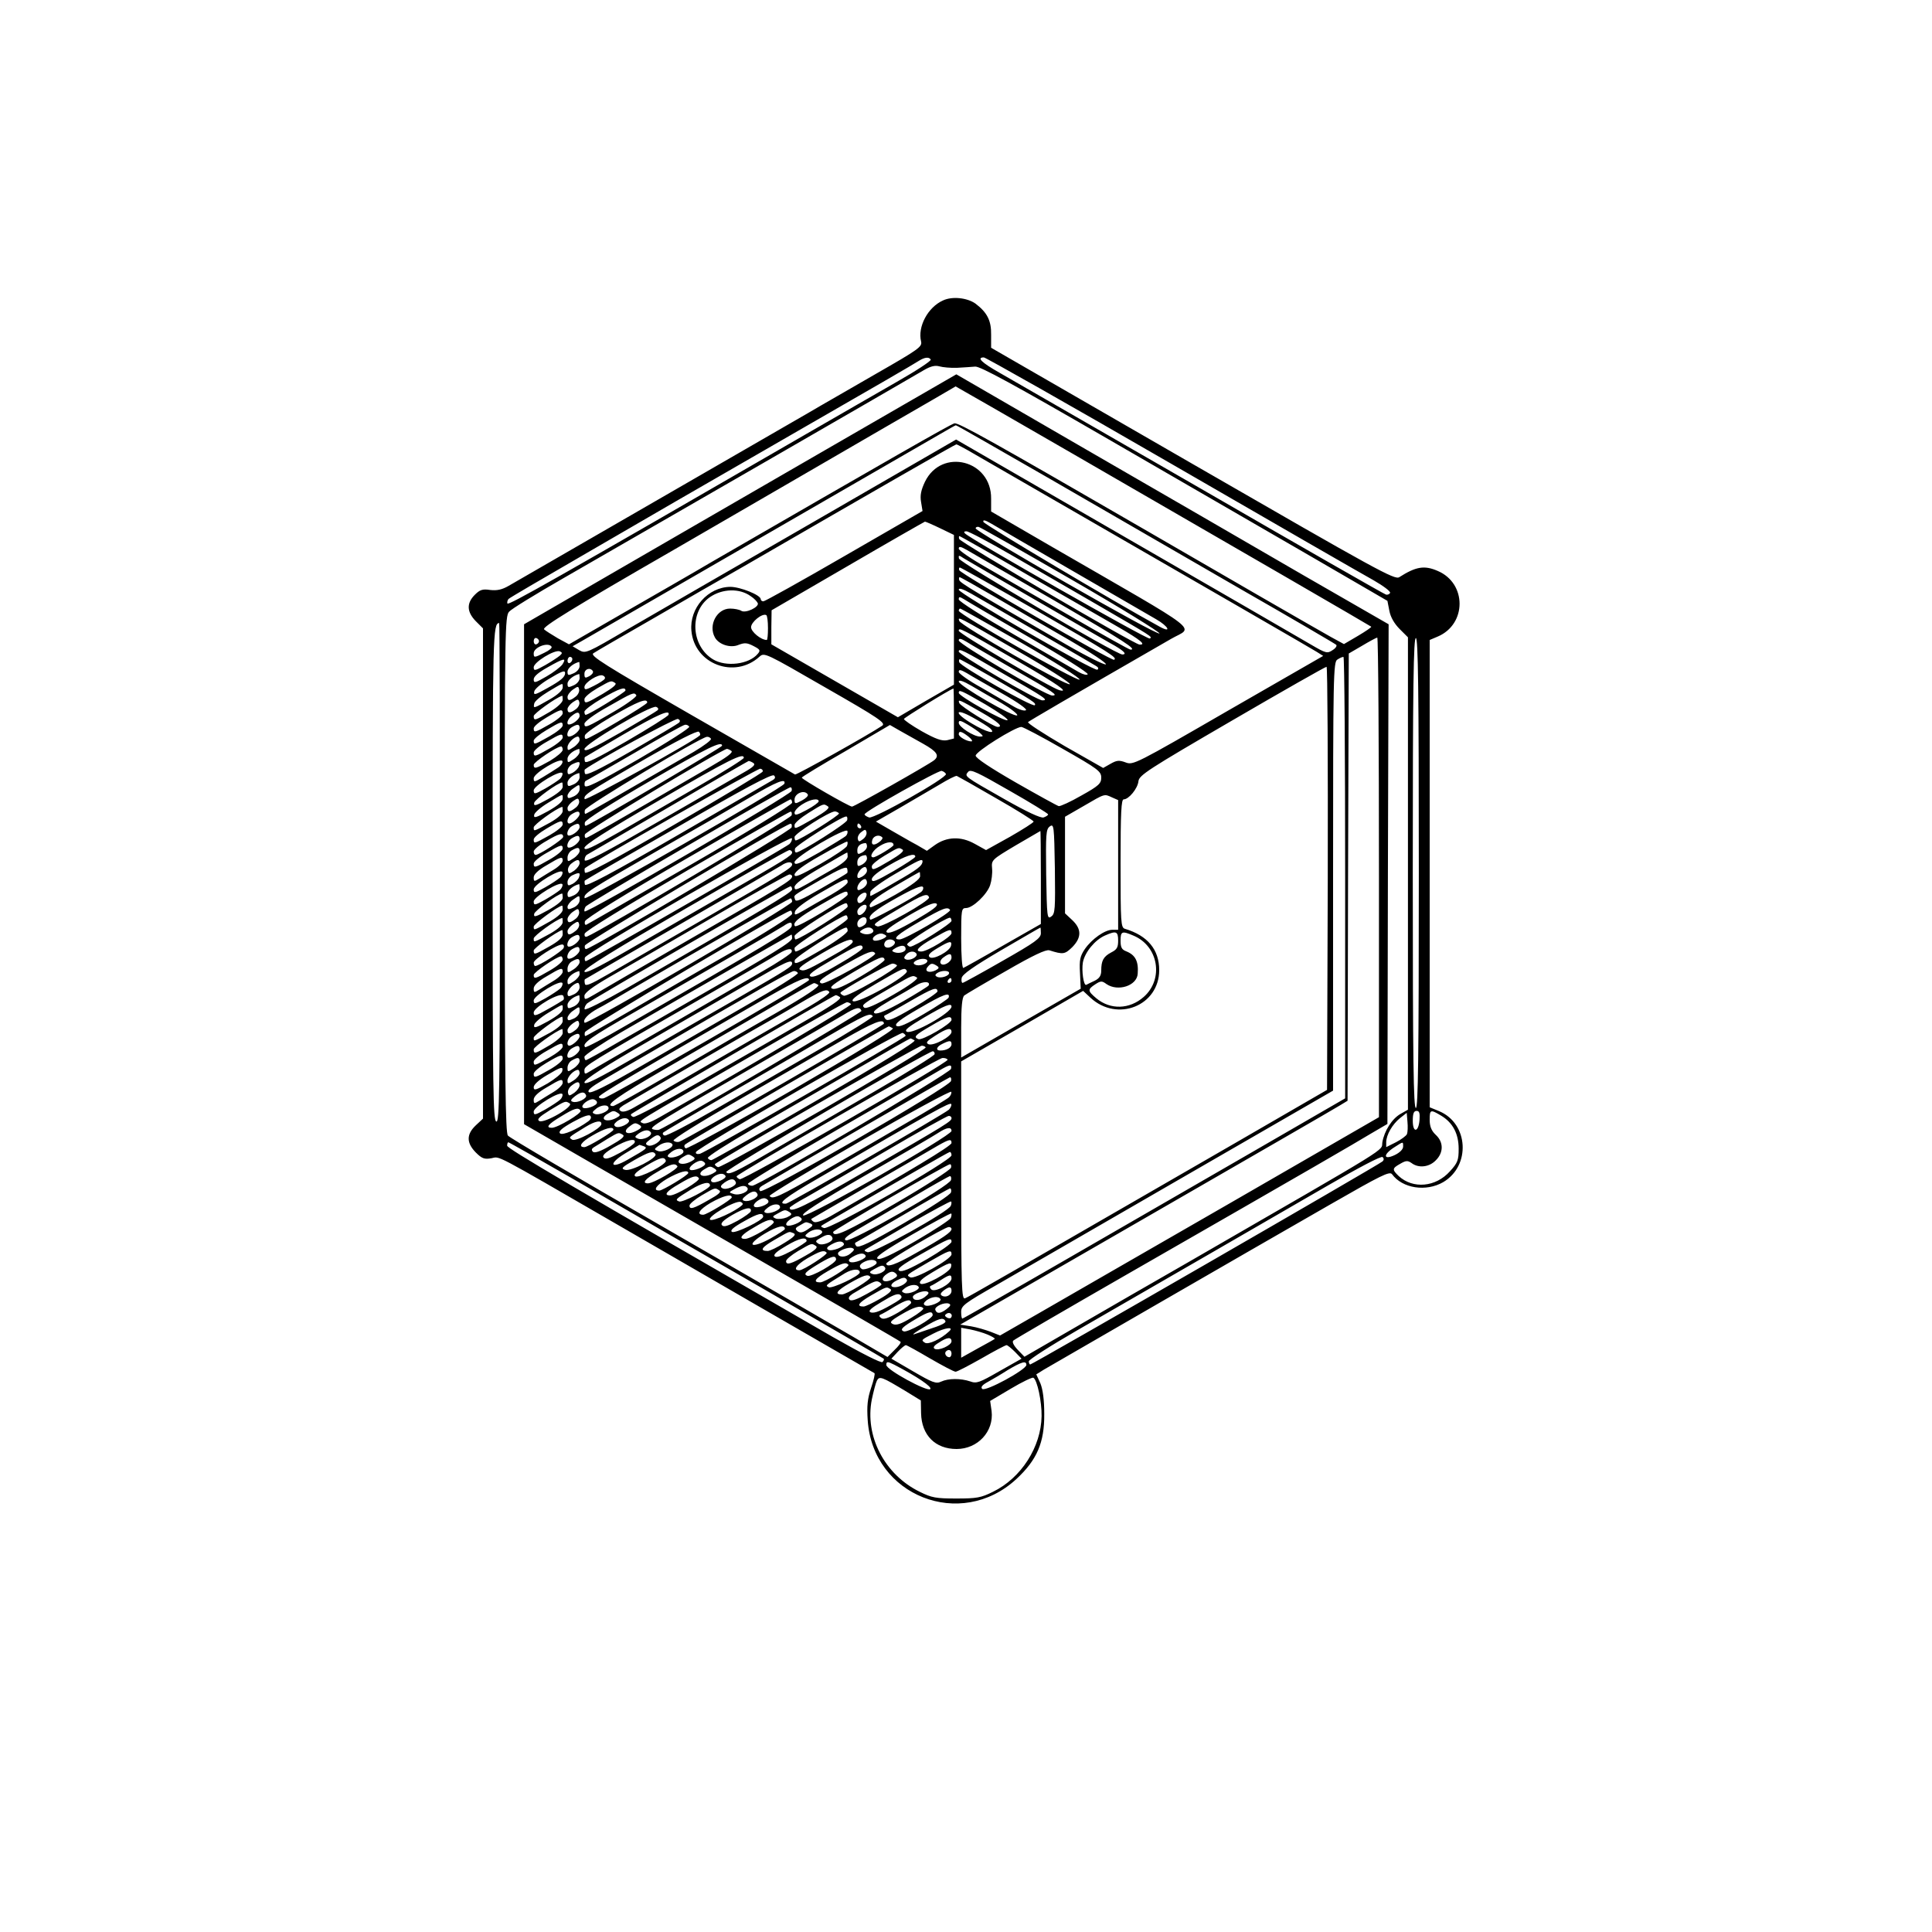 <?xml version="1.0" standalone="no"?>
<!DOCTYPE svg PUBLIC "-//W3C//DTD SVG 20010904//EN"
 "http://www.w3.org/TR/2001/REC-SVG-20010904/DTD/svg10.dtd">
<svg version="1.0" xmlns="http://www.w3.org/2000/svg"
 width="800pt" height="800pt" viewBox="0 0 800 800"
 preserveAspectRatio="xMidYMid meet">
<g transform="translate(0,800) scale(0.1,-0.1)"
fill="#000000" stroke="none">
<path d="M3905 6756 c-63 -28 -106 -109 -91 -170 5 -22 -9 -32 -187 -134 -105
-61 -230 -132 -277 -160 -121 -70 -1197 -691 -1244 -718 -28 -16 -48 -20 -76
-17 -32 5 -43 1 -64 -20 -35 -35 -33 -71 4 -109 l30 -30 0 -1015 0 -1015 -30
-28 c-39 -37 -39 -72 0 -112 26 -26 36 -29 65 -24 37 7 -2 28 520 -274 163
-95 1021 -590 1066 -616 3 -2 -3 -29 -14 -61 -15 -45 -18 -75 -14 -134 21
-313 385 -457 616 -243 85 79 116 151 115 269 0 60 -6 102 -16 127 l-17 37 32
20 c38 22 835 483 1186 684 209 120 245 138 255 125 43 -59 141 -74 212 -33
115 68 105 243 -17 294 l-39 16 0 967 0 968 33 14 c121 51 121 221 0 272 -55
24 -90 18 -159 -26 -19 -12 -91 28 -856 469 l-834 481 0 54 c1 58 -16 92 -65
129 -34 24 -96 31 -134 13z m-51 -245 c3 -5 -61 -47 -142 -93 -81 -46 -253
-146 -382 -220 -1041 -602 -1225 -706 -1229 -697 -2 6 1 15 5 19 5 5 135 81
289 170 154 89 336 195 405 235 69 40 319 184 555 320 237 136 439 253 450
261 24 15 42 17 49 5z m997 -432 c420 -243 797 -460 837 -482 40 -23 71 -46
68 -52 -2 -5 -10 -9 -17 -7 -8 2 -354 200 -769 440 -415 239 -790 455 -832
479 -74 42 -95 63 -64 63 7 0 357 -198 777 -441z m-888 398 c26 1 59 4 75 5
20 2 158 -73 552 -301 289 -167 667 -386 840 -486 l315 -183 8 -41 c5 -27 21
-54 43 -76 l34 -34 0 -978 0 -978 -30 -17 c-36 -20 -68 -71 -76 -118 -6 -39
58 1 -794 -491 -140 -80 -353 -203 -472 -272 l-216 -125 -28 29 c-17 18 -24
33 -18 38 5 5 218 129 474 276 779 447 932 536 1005 580 l70 41 2 1035 3 1034
-358 206 c-196 114 -599 347 -895 518 l-537 311 -568 -328 c-312 -180 -714
-413 -894 -517 l-328 -190 0 -1035 0 -1035 263 -152 c144 -83 397 -229 562
-324 486 -280 730 -421 734 -425 3 -3 -8 -18 -25 -34 l-29 -29 -150 88 c-82
48 -433 251 -780 451 -346 199 -636 369 -642 378 -10 12 -13 244 -13 1083 0
1002 1 1068 18 1086 9 11 112 74 227 140 282 162 1440 830 1490 860 29 17 47
21 65 16 14 -4 46 -7 73 -6z m474 -353 c710 -410 1238 -716 1241 -719 2 -2
-23 -19 -55 -38 l-58 -34 -55 30 c-54 30 -479 275 -775 447 -612 354 -768 442
-783 437 -15 -3 -273 -151 -1007 -575 -71 -42 -233 -135 -360 -208 l-229 -132
-46 25 c-25 15 -51 31 -57 37 -10 9 118 88 540 331 303 176 689 399 857 497
168 97 306 177 307 178 1 0 217 -124 480 -276z m-84 -110 c216 -125 568 -328
782 -452 215 -123 394 -228 398 -232 4 -4 -2 -14 -15 -22 -22 -15 -28 -13 -88
22 -36 21 -381 221 -768 444 l-703 406 -592 -342 c-326 -188 -671 -387 -767
-443 -172 -101 -175 -102 -202 -87 l-27 16 37 21 c44 25 1388 802 1482 856 36
21 66 38 68 38 2 1 179 -101 395 -225z m-348 123 c1089 -628 1425 -822 1447
-836 l27 -17 -393 -226 c-384 -222 -394 -227 -425 -215 -27 10 -37 9 -63 -6
l-30 -17 -160 91 c-87 51 -155 95 -151 99 7 6 162 97 593 345 92 53 146 11
-491 379 l-255 148 0 53 c2 160 -205 212 -274 70 -16 -34 -21 -56 -16 -84 l6
-37 -324 -187 c-178 -103 -329 -187 -335 -187 -6 0 -11 4 -11 9 0 17 -85 51
-126 51 -92 -1 -170 -88 -161 -182 12 -138 179 -201 282 -107 20 18 25 15 273
-128 222 -127 251 -147 235 -158 -53 -36 -355 -205 -361 -202 -4 2 -197 113
-430 247 -363 209 -420 245 -405 255 10 7 124 73 253 147 129 75 296 171 370
213 541 313 875 505 880 505 3 0 23 -11 45 -23z m435 -500 c162 -94 318 -184
347 -201 52 -30 66 -59 15 -31 -192 105 -727 423 -730 434 -3 10 7 8 34 -8 21
-13 172 -100 334 -194z m-548 176 l58 -28 0 -310 0 -310 -116 -67 -116 -68
-262 151 -262 151 0 71 1 70 315 183 c173 101 317 183 320 184 3 0 31 -12 62
-27z m545 -213 c205 -118 368 -219 364 -223 -10 -10 -761 421 -761 435 0 5 6
8 13 6 7 -2 180 -100 384 -218z m-241 97 c99 -57 256 -148 349 -202 229 -133
228 -132 216 -139 -9 -6 -740 410 -765 435 -6 6 -4 9 6 9 9 0 96 -46 194 -103z
m60 -78 c154 -89 323 -186 377 -217 90 -52 115 -73 85 -71 -21 1 -741 423
-746 437 -2 6 -2 12 1 12 3 0 130 -72 283 -161z m107 -104 c294 -171 347 -205
318 -205 -5 0 -116 62 -247 138 -132 76 -290 167 -351 203 -62 35 -113 70
-113 77 0 11 8 9 33 -5 17 -10 179 -104 360 -208z m-83 5 c146 -85 289 -167
317 -183 55 -30 73 -47 50 -47 -25 0 -672 380 -676 397 -3 15 -1 15 20 1 13
-8 143 -84 289 -168z m8 -46 c311 -179 341 -198 325 -206 -10 -6 -636 356
-641 371 -2 6 -1 11 3 11 3 0 144 -79 313 -176z m-166 53 c79 -46 216 -126
305 -177 90 -52 158 -97 152 -101 -6 -3 -79 33 -162 81 -384 222 -441 256
-445 268 -2 6 -1 12 2 12 3 0 69 -37 148 -83z m178 -146 c124 -71 231 -134
239 -139 9 -5 11 -11 5 -15 -14 -8 -573 315 -574 331 0 9 18 3 53 -17 28 -16
153 -88 277 -160z m-1191 150 c14 -9 26 -22 29 -29 5 -16 -51 -43 -69 -31 -8
5 -28 9 -46 9 -54 0 -91 -68 -63 -119 16 -30 65 -46 99 -31 24 9 34 9 61 -5
27 -14 30 -18 18 -32 -36 -44 -132 -56 -186 -23 -91 56 -98 197 -13 257 52 36
124 38 170 4z m1153 -170 c137 -79 245 -147 242 -153 -3 -5 -19 -1 -37 9 -18
11 -137 79 -264 153 -132 76 -233 140 -233 148 0 12 3 12 23 0 12 -8 133 -79
269 -157z m-32 -23 c139 -80 245 -147 240 -152 -9 -9 -500 270 -500 285 0 5 3
9 6 9 3 0 117 -64 254 -142z m-1050 61 c0 -27 -2 -49 -5 -49 -24 0 -65 34 -65
53 0 21 46 59 63 50 4 -2 7 -26 7 -54z m1033 -94 c124 -71 222 -134 217 -138
-10 -11 -451 242 -458 262 -6 19 -12 22 241 -124z m-2143 -920 c0 -915 -2
-1034 -15 -1029 -13 5 -15 128 -15 1023 0 985 1 1041 27 1041 2 0 3 -466 3
-1035z m2148 875 c161 -93 212 -129 169 -118 -33 8 -416 234 -417 246 0 15 6
12 248 -128z m-1986 85 c0 -5 -5 -11 -11 -13 -6 -2 -11 4 -11 13 0 9 5 15 11
13 6 -2 11 -8 11 -13z m1963 -115 c172 -98 189 -110 162 -110 -26 0 -387 213
-387 228 0 10 8 9 33 -6 17 -11 104 -61 192 -112z m1515 -863 l0 -993 -622
-359 c-343 -197 -696 -401 -785 -452 l-162 -93 -38 15 c-21 8 -58 19 -82 23
l-45 7 770 444 c423 244 784 452 801 463 l33 20 2 926 3 926 55 32 c30 18 58
33 63 34 4 0 7 -447 7 -993z m165 18 c0 -766 -3 -969 -12 -973 -10 -3 -13 196
-13 973 0 777 3 976 13 973 9 -4 12 -207 12 -973z m-3591 937 c3 -5 -11 -16
-30 -25 -42 -21 -44 -21 -44 -2 0 25 61 48 74 27z m34 -37 c-7 -6 -34 -24 -60
-39 -43 -24 -48 -25 -48 -9 0 21 86 74 108 66 11 -5 11 -8 0 -18z m1839 -76
c171 -98 187 -109 159 -109 -23 0 -346 189 -346 202 0 15 14 8 187 -93z
m-1787 62 c0 -6 -4 -13 -10 -16 -5 -3 -10 1 -10 9 0 9 5 16 10 16 6 0 10 -4
10 -9z m3200 -905 l0 -914 -377 -218 c-208 -120 -563 -325 -790 -456 -227
-131 -415 -238 -418 -238 -3 0 -5 12 -5 28 0 25 13 35 148 112 81 47 427 247
770 445 l622 359 0 888 c0 834 1 888 18 897 9 6 20 11 25 11 4 0 7 -411 7
-914z m-3241 883 c-8 -11 -38 -34 -66 -50 -47 -27 -53 -29 -53 -12 0 12 20 29
58 50 67 38 79 41 61 12z m1773 -50 c180 -104 189 -110 183 -119 -7 -11 -307
160 -313 178 -2 6 -1 12 2 12 3 0 60 -32 128 -71z m-1702 43 c0 -11 -11 -24
-25 -30 -22 -10 -25 -9 -25 7 0 14 23 34 48 40 1 1 2 -7 2 -17z m3098 -879
l-3 -876 -375 -217 c-982 -567 -1109 -640 -1124 -646 -14 -6 -16 41 -16 487
l0 494 253 146 252 146 30 -28 c111 -103 285 -34 285 114 0 85 -48 143 -142
171 -17 5 -18 27 -18 271 0 213 3 265 13 265 21 0 58 45 61 75 3 25 38 48 387
251 211 123 387 223 392 223 4 1 6 -393 5 -876z m-3043 858 c3 -6 -4 -15 -15
-21 -17 -9 -20 -8 -20 10 0 20 24 28 35 11z m1692 -91 c69 -39 108 -67 101
-71 -7 -4 -30 3 -53 17 -22 13 -82 48 -132 77 -51 28 -93 58 -93 65 0 11 8 9
33 -5 17 -11 83 -48 144 -83z m-1807 83 c0 -16 -17 -31 -73 -62 -50 -28 -58
-31 -55 -15 1 10 28 33 58 51 56 34 70 39 70 26z m60 -21 c0 -11 -11 -24 -25
-30 -22 -10 -25 -9 -25 7 0 14 23 34 48 40 1 1 2 -7 2 -17z m104 -3 c-3 -5
-23 -18 -45 -29 -33 -17 -39 -18 -39 -5 0 19 58 55 76 48 8 -3 11 -9 8 -14z
m1644 -101 c39 -23 68 -46 64 -50 -11 -11 -242 123 -242 140 0 8 19 2 53 -18
28 -17 85 -49 125 -72z m-1601 84 c9 -5 -9 -20 -51 -45 -70 -41 -76 -43 -76
-22 0 8 24 28 53 45 58 33 57 33 74 22z m-217 -19 c0 -11 -21 -30 -52 -48 -70
-40 -70 -40 -66 -19 1 10 28 32 58 50 66 39 60 38 60 17z m53 -38 c-23 -18
-33 -18 -33 -1 0 8 10 22 23 31 20 14 22 14 25 0 2 -9 -5 -23 -15 -30z m207
26 c0 -7 -152 -101 -165 -101 -3 0 -5 6 -5 13 0 7 33 32 73 55 71 41 97 50 97
33z m1360 -95 l0 -104 -28 -7 c-22 -4 -46 4 -105 37 -42 24 -75 47 -74 51 2 6
186 120 205 126 1 1 2 -46 2 -103z m131 37 c54 -32 95 -61 91 -65 -9 -9 -202
99 -202 113 0 15 9 11 111 -48z m-1446 38 c3 -5 -37 -35 -90 -66 -116 -68
-125 -72 -125 -52 0 9 40 39 98 71 103 59 108 61 117 47z m-305 -19 c0 -10
-21 -30 -54 -50 -61 -36 -66 -38 -66 -17 0 10 91 76 118 84 1 1 2 -7 2 -17z
m54 -39 c-23 -17 -34 -17 -34 1 0 7 10 20 23 29 20 13 22 13 26 -1 2 -9 -5
-22 -15 -29z m296 28 c0 -9 -240 -151 -254 -151 -4 0 -6 7 -4 15 2 9 53 44
113 79 105 61 145 77 145 57z m1383 -40 c70 -40 93 -61 68 -61 -17 0 -155 86
-159 99 -6 17 -1 15 91 -38z m-1340 8 c-4 -4 -74 -46 -155 -93 -115 -66 -148
-81 -148 -68 0 21 275 183 297 175 8 -3 11 -9 6 -14z m-393 -13 c0 -8 -24 -28
-54 -45 -61 -35 -66 -36 -66 -17 0 8 24 28 53 45 59 35 67 37 67 17z m1770
-62 c28 -27 -16 -16 -74 19 -76 44 -75 69 2 26 31 -17 64 -38 72 -45z m-1700
51 c0 -12 -28 -35 -44 -35 -13 0 -5 24 12 36 22 18 32 17 32 -1z m368 5 c-2
-6 -80 -55 -173 -109 -124 -72 -171 -95 -173 -84 -2 8 -2 16 0 18 1 1 73 43
158 93 144 84 197 107 188 82z m44 -32 c-5 -5 -94 -58 -198 -118 -139 -80
-190 -104 -192 -93 -2 8 -2 16 0 17 44 34 374 213 385 209 8 -3 11 -9 5 -15z
m1248 -45 c12 -11 12 -13 -2 -13 -26 0 -88 40 -88 57 0 12 8 10 38 -8 20 -12
44 -28 52 -36z m-1730 33 c0 -8 -25 -28 -55 -45 -62 -35 -65 -36 -65 -18 0 7
24 27 53 44 60 36 67 38 67 19z m70 -11 c0 -12 -28 -35 -44 -35 -14 0 -5 30
12 39 24 14 32 13 32 -4z m454 6 c4 -5 -92 -66 -211 -135 -174 -100 -219 -122
-222 -109 -2 10 1 19 5 20 5 2 97 55 204 117 107 63 200 115 207 115 6 1 14
-3 17 -8z m969 -71 c57 -32 68 -49 45 -68 -24 -19 -330 -192 -340 -192 -12 0
-208 113 -208 120 0 3 82 53 183 111 l182 107 40 -23 c22 -12 66 -37 98 -55z
m578 -21 c146 -83 159 -93 159 -119 0 -24 -10 -34 -82 -74 -45 -26 -87 -45
-94 -44 -7 2 -87 46 -178 98 -106 61 -166 101 -166 111 0 17 162 118 189 119
7 0 85 -41 172 -91z m-1503 56 c-22 -23 -474 -273 -477 -264 -5 17 5 24 240
160 142 82 227 125 233 119 5 -5 7 -12 4 -15z m1112 -5 c14 -11 19 -20 12 -20
-19 0 -52 19 -52 30 0 15 12 12 40 -10z m-1680 -4 c0 -8 -24 -28 -54 -45 -61
-35 -66 -36 -66 -17 0 8 24 28 53 44 60 35 67 37 67 18z m70 -10 c0 -7 -11
-21 -25 -30 -23 -15 -25 -15 -25 0 0 16 26 43 43 44 4 0 7 -6 7 -14z m544 5
c3 -5 -29 -29 -71 -54 -353 -204 -445 -257 -449 -257 -3 0 -4 7 -2 16 3 16
479 301 505 303 6 1 14 -3 17 -8z m46 -29 c0 -6 -530 -318 -563 -331 -5 -2 -7
4 -5 14 2 10 111 79 268 170 243 141 300 169 300 147z m-660 -17 c0 -8 -24
-28 -52 -45 -59 -33 -68 -36 -68 -17 0 11 92 74 113 76 4 1 7 -6 7 -14z m70
-9 c0 -7 -11 -21 -25 -30 -24 -16 -25 -15 -25 2 0 15 23 35 48 41 1 1 2 -5 2
-13z m628 5 c10 -6 -17 -26 -90 -68 -402 -234 -506 -293 -512 -293 -4 0 -6 7
-4 15 2 13 567 352 588 354 3 0 11 -3 18 -8z m52 -29 c0 -5 -84 -58 -187 -117
-104 -60 -252 -146 -330 -191 -112 -64 -143 -79 -143 -65 0 12 90 70 313 199
287 167 347 197 347 174z m-770 -41 c-13 -9 -41 -26 -62 -39 -35 -21 -38 -22
-38 -5 0 22 113 89 119 71 2 -7 -6 -19 -19 -27z m87 5 c-3 -8 -15 -20 -26 -26
-18 -9 -21 -8 -21 8 0 10 10 24 23 29 26 12 32 10 24 -11z m722 15 c11 -7 1
-17 -40 -40 -30 -17 -189 -109 -354 -204 -218 -126 -301 -170 -304 -159 -1 8
3 19 10 23 8 4 160 93 339 197 179 105 327 190 330 191 3 0 11 -3 19 -8z m39
-36 c-1 -5 -167 -105 -368 -221 -260 -151 -366 -207 -368 -197 -2 8 -2 16 0
18 21 19 716 414 726 412 7 -1 12 -6 10 -12z m1182 -177 c0 -4 -8 -9 -19 -13
-12 -3 -67 22 -162 76 -169 96 -166 94 -150 113 10 12 37 -1 171 -78 88 -50
159 -94 160 -98z m-2021 147 c-8 -7 -35 -25 -61 -40 -43 -24 -48 -25 -48 -8 0
20 113 88 119 71 2 -5 -3 -16 -10 -23z m1598 20 c5 -16 -297 -186 -318 -180
-11 4 -19 9 -19 13 0 12 304 182 319 180 8 -2 16 -8 18 -13z m-1517 -13 c0
-11 -11 -24 -25 -30 -22 -10 -25 -9 -25 7 0 14 23 34 48 40 1 1 2 -7 2 -17z
m800 -12 c-8 -5 -186 -108 -395 -229 -273 -158 -381 -215 -383 -204 -2 8 -2
16 0 17 1 2 176 103 388 224 269 156 387 219 395 211 7 -7 5 -13 -5 -19z m924
-75 c86 -49 156 -93 156 -97 0 -4 -44 -32 -98 -63 l-99 -55 -47 26 c-57 32
-116 30 -166 -6 l-32 -23 -41 24 c-23 12 -71 40 -106 60 l-64 37 99 57 c55 32
128 75 164 96 36 22 68 38 72 36 3 -1 76 -42 162 -92z m-876 60 c-4 -16 -823
-486 -827 -474 -6 18 14 31 294 192 149 85 324 186 390 225 112 66 150 81 143
57z m-918 -13 c0 -11 -22 -29 -61 -51 -51 -28 -60 -31 -57 -15 2 13 99 84 116
84 1 0 2 -8 2 -18z m70 -10 c0 -11 -11 -24 -25 -30 -20 -9 -25 -9 -25 3 0 7
10 21 22 29 28 20 28 20 28 -2z m878 -7 c-3 -16 -848 -508 -857 -499 -3 3 -1
12 4 20 10 14 832 493 848 494 5 0 7 -7 5 -15z m67 -15 c3 -5 -8 -16 -25 -25
-28 -15 -30 -14 -30 4 0 26 42 43 55 21z m-1015 -18 c0 -11 -22 -29 -61 -51
-51 -28 -60 -30 -57 -15 1 9 28 32 58 50 66 40 60 38 60 16z m2275 6 l25 -11
0 -269 0 -268 -24 0 c-31 0 -85 -38 -114 -80 -20 -30 -23 -45 -20 -99 l3 -65
-247 -142 -248 -143 0 123 c0 87 4 127 13 134 6 5 84 51 172 101 114 66 166
90 180 86 57 -18 64 -17 95 13 39 40 39 75 0 112 l-30 28 0 200 0 200 78 45
c89 52 84 50 117 35z m-2222 -43 c-23 -18 -33 -19 -33 -1 0 7 10 20 23 29 19
13 22 13 25 0 2 -8 -5 -21 -15 -28z m897 21 c0 -8 -181 -119 -422 -258 -231
-133 -425 -245 -430 -247 -6 -2 -8 4 -6 14 2 11 162 110 423 261 231 134 423
243 428 244 4 0 7 -6 7 -14z m110 6 c0 -5 -22 -21 -50 -36 -41 -22 -50 -24
-50 -11 0 8 15 24 33 35 33 21 67 26 67 12z m38 -21 c10 -6 -7 -20 -58 -50
-81 -46 -80 -46 -80 -27 0 8 26 30 58 50 64 40 62 39 80 27z m-1098 -19 c0
-12 -19 -29 -52 -48 -70 -38 -68 -38 -68 -20 0 11 90 77 118 85 1 1 2 -7 2
-17z m70 -13 c0 -12 -29 -38 -42 -39 -15 0 -8 29 10 39 23 14 32 13 32 0z
m878 -5 c-2 -13 -789 -478 -847 -502 -8 -3 -12 1 -10 12 3 11 168 112 424 261
231 134 424 244 428 244 5 1 7 -6 5 -15z m196 8 c4 -7 -164 -112 -179 -112 -3
0 -5 6 -5 14 0 14 144 106 167 106 6 0 14 -4 17 -8z m34 -28 c-3 -14 -190
-132 -211 -134 -5 0 -7 7 -5 16 3 13 189 131 211 133 5 1 7 -6 5 -15z m-1178
-18 c0 -8 -25 -28 -55 -45 -63 -35 -65 -36 -65 -17 0 8 24 28 53 45 59 35 67
37 67 17z m70 -11 c0 -12 -28 -35 -44 -35 -14 0 -5 30 12 39 24 14 32 13 32
-4z m878 -1 c-3 -15 -828 -502 -851 -504 -5 0 -7 7 -5 15 3 13 828 502 851
504 5 1 7 -6 5 -15z m287 6 c3 -5 1 -10 -4 -10 -6 0 -11 5 -11 10 0 6 2 10 4
10 3 0 8 -4 11 -10z m788 -375 c-17 -13 -18 -3 -21 173 -2 169 -1 188 15 200
17 12 18 3 21 -174 2 -169 1 -188 -15 -199z m-850 334 c-6 -6 -56 -36 -111
-69 -84 -48 -102 -55 -102 -40 0 21 213 146 219 129 2 -6 -1 -15 -6 -20z m70
-14 c-15 -12 -18 -11 -21 1 -2 9 5 22 15 29 15 12 18 11 21 -1 2 -9 -5 -22
-15 -29z m737 -158 l0 -193 -156 -89 c-86 -50 -160 -91 -165 -93 -5 -2 -9 51
-9 122 0 119 1 126 20 126 28 0 87 56 100 95 6 18 10 49 8 69 -3 35 -2 36 97
95 55 32 101 59 103 60 1 1 2 -86 2 -192z m-1978 168 c1 -10 -99 -75 -114 -75
-5 0 -8 6 -8 14 0 8 24 28 53 44 52 31 68 35 69 17z m68 -10 c0 -12 -28 -35
-44 -35 -14 0 -5 30 12 39 24 14 32 13 32 -4z m869 -20 c-17 -15 -833 -485
-843 -485 -4 0 -6 7 -4 15 4 20 852 508 857 494 2 -6 -3 -17 -10 -24z m384 28
c4 -3 -2 -13 -14 -21 -23 -16 -34 -10 -26 13 7 15 28 20 40 8z m-146 -36 c-3
-8 -53 -42 -111 -75 -84 -48 -106 -57 -106 -44 0 12 36 39 107 79 59 34 109
60 111 58 3 -2 2 -11 -1 -18z m193 4 c0 -7 -72 -51 -84 -51 -19 0 -1 31 27 47
30 19 57 20 57 4z m-110 -6 c0 -8 -9 -19 -20 -25 -17 -9 -20 -8 -20 9 0 17 11
28 33 30 4 1 7 -6 7 -14z m-1260 -9 c0 -8 -24 -28 -54 -45 -61 -35 -66 -36
-66 -17 0 8 24 28 53 44 60 35 67 37 67 18z m70 -10 c0 -7 -11 -21 -25 -30
-24 -16 -25 -15 -25 3 0 11 8 25 18 30 24 14 32 13 32 -3z m1337 6 c9 -5 -9
-20 -51 -45 -69 -41 -76 -43 -76 -24 0 7 24 27 53 44 60 36 58 35 74 25z
m-457 -12 c0 -12 -27 -29 -285 -177 -115 -66 -292 -168 -392 -226 -137 -79
-183 -101 -183 -89 0 12 128 91 418 259 229 133 423 242 430 243 6 0 12 -4 12
-10z m230 -17 c0 -11 -22 -30 -58 -50 -31 -18 -81 -46 -109 -63 -46 -26 -53
-28 -53 -13 0 12 35 38 108 80 59 35 108 63 110 63 1 0 2 -8 2 -17z m80 -8 c0
-8 -9 -19 -20 -25 -17 -9 -20 -8 -20 9 0 17 11 28 33 30 4 1 7 -6 7 -14z m200
8 c0 -5 -41 -31 -90 -60 -73 -42 -90 -49 -90 -34 0 11 26 32 73 59 67 39 107
52 107 35z m-1460 -17 c0 -8 -17 -25 -37 -37 -21 -13 -48 -29 -60 -37 -21 -13
-23 -13 -23 5 0 12 18 30 53 50 60 36 67 38 67 19z m70 -10 c0 -8 -10 -22 -22
-31 -21 -14 -23 -14 -26 0 -2 9 5 23 15 30 23 18 33 18 33 1z m1420 7 c-1 -18
-20 -33 -113 -86 -54 -32 -100 -57 -102 -57 -2 0 -2 7 -1 17 2 9 47 42 102 74
100 59 114 65 114 52z m-540 -13 c0 -13 -32 -33 -375 -231 -165 -95 -340 -196
-390 -225 -69 -40 -91 -49 -93 -38 -2 9 -2 17 0 19 1 1 181 105 398 230 217
125 404 234 415 241 23 16 45 18 45 4z m228 -35 c-1 -2 -50 -31 -108 -64 -83
-48 -106 -58 -108 -45 -5 19 -17 10 108 82 79 45 106 56 108 45 2 -8 2 -16 0
-18z m82 10 c0 -8 -9 -19 -20 -25 -15 -8 -20 -8 -20 3 0 14 19 37 32 37 4 0 8
-7 8 -15z m-1271 -29 c-8 -7 -35 -25 -61 -40 -43 -24 -48 -25 -48 -9 0 21 113
89 119 72 2 -6 -3 -17 -10 -23z m78 0 c-3 -8 -15 -20 -26 -26 -18 -9 -21 -8
-21 8 0 10 10 24 23 29 26 12 32 10 24 -11z m1413 6 c0 -12 -32 -36 -101 -76
-55 -31 -103 -55 -105 -53 -13 13 16 38 104 89 53 31 98 57 100 57 1 1 2 -7 2
-17z m-530 -1 c0 -15 -33 -36 -420 -258 -201 -116 -382 -221 -402 -233 -36
-21 -38 -21 -38 -3 1 12 32 36 103 77 56 32 244 140 417 241 173 101 321 183
328 184 6 1 12 -3 12 -8z m230 -24 c0 -7 -30 -30 -67 -51 -38 -21 -88 -50
-112 -64 -39 -23 -43 -23 -39 -7 2 12 42 42 103 77 107 62 115 65 115 45z m80
-2 c0 -8 -9 -19 -20 -25 -15 -8 -20 -8 -20 3 0 14 19 37 32 37 4 0 8 -7 8 -15z
m-1271 -30 c-8 -7 -35 -25 -61 -40 -43 -24 -48 -25 -48 -8 0 20 113 88 119 71
2 -5 -3 -16 -10 -23z m81 7 c0 -11 -11 -24 -25 -30 -22 -10 -25 -9 -25 7 0 14
23 34 48 40 1 1 2 -7 2 -17z m1412 -17 c-48 -33 -204 -117 -208 -113 -13 14
17 39 109 90 69 39 104 53 109 45 3 -6 -1 -16 -10 -22z m-532 12 c0 -12 -117
-82 -685 -409 -93 -53 -172 -93 -174 -87 -2 6 3 17 10 24 17 15 831 485 842
485 4 0 7 -6 7 -13z m230 -21 c0 -13 -209 -140 -218 -131 -13 13 16 37 105 88
106 61 113 64 113 43z m70 -21 c-16 -19 -30 -19 -30 0 0 17 33 38 38 24 2 -5
-2 -16 -8 -24z m-1250 7 c0 -11 -22 -29 -61 -51 -51 -28 -60 -31 -57 -15 2 13
99 84 116 84 1 0 2 -8 2 -18z m1517 2 c4 -14 -196 -127 -214 -120 -21 8 -20 9
94 76 96 57 114 63 120 44z m-1447 -12 c0 -11 -11 -24 -25 -30 -20 -9 -25 -9
-25 3 0 7 10 21 22 29 28 20 28 20 28 -2z m880 -6 c0 -15 -849 -510 -859 -501
-10 11 14 37 55 59 22 11 80 45 129 74 283 165 661 381 668 382 4 0 7 -6 7
-14z m509 -77 c-69 -40 -106 -56 -116 -50 -11 6 12 24 88 69 76 44 107 57 117
50 9 -8 -14 -25 -89 -69z m-279 57 c0 -11 -198 -136 -216 -136 -2 0 -4 7 -4
14 0 13 192 135 213 136 4 0 7 -6 7 -14z m70 -21 c-16 -19 -30 -19 -30 0 0 17
33 38 38 24 2 -5 -2 -16 -8 -24z m-1250 8 c0 -11 -21 -30 -52 -48 -69 -39 -68
-39 -68 -22 0 11 100 85 118 87 1 0 2 -8 2 -17z m53 -38 c-23 -18 -33 -18 -33
-1 0 8 10 22 23 31 20 14 22 14 25 0 2 -9 -5 -23 -15 -30z m1551 37 c6 -10
-186 -122 -209 -122 -33 0 -11 20 83 74 97 56 116 63 126 48z m-654 -16 c0 -8
-111 -78 -247 -157 -137 -78 -328 -189 -426 -246 -98 -57 -180 -103 -183 -103
-3 0 -4 7 -2 16 2 13 826 501 851 503 4 1 7 -5 7 -13z m230 -20 c0 -11 -197
-136 -215 -136 -3 0 -5 6 -5 14 0 12 192 134 213 136 4 0 7 -6 7 -14z m68 -27
c-19 -13 -28 -11 -28 6 0 21 34 38 38 18 2 -9 -2 -19 -10 -24z m-1248 13 c0
-12 -19 -29 -52 -48 -70 -38 -68 -38 -68 -20 0 11 90 77 118 85 1 1 2 -7 2
-17z m1610 5 c0 -11 -152 -107 -171 -107 -4 0 -10 4 -13 9 -5 8 158 110 177
111 4 0 7 -6 7 -13z m-1557 -42 c-23 -18 -33 -19 -33 -1 0 7 10 20 23 29 19
13 22 13 25 0 2 -8 -5 -21 -15 -28z m895 19 c-3 -15 -111 -80 -687 -411 -89
-52 -165 -92 -168 -89 -15 15 22 41 208 147 340 195 593 341 614 355 26 18 37
18 33 -2z m232 -18 c0 -8 -43 -40 -95 -71 -117 -68 -128 -73 -124 -51 3 14
189 133 212 135 4 1 7 -5 7 -13z m105 4 c8 -13 -20 -24 -42 -16 -15 6 -15 8
-3 16 20 13 37 12 45 0z m695 -14 c0 -21 -22 -37 -159 -115 -87 -50 -162 -91
-165 -91 -4 0 -6 9 -4 20 2 15 49 48 163 115 88 51 161 94 163 94 1 1 2 -10 2
-23z m-1980 -5 c0 -13 -18 -29 -55 -50 -62 -35 -65 -36 -65 -17 0 10 91 76
118 85 1 1 2 -8 2 -18z m1610 5 c0 -15 -100 -76 -125 -76 -30 0 -14 19 48 54
70 40 77 42 77 22z m-270 -12 c0 -9 -42 -24 -52 -18 -15 10 19 34 38 27 8 -3
14 -7 14 -9z m960 -19 c0 -28 -5 -37 -29 -49 -32 -17 -41 -34 -41 -75 0 -20
-7 -32 -27 -42 -16 -7 -31 -15 -35 -17 -11 -5 -20 58 -14 93 8 42 50 93 91
111 47 21 55 18 55 -21z m63 21 c104 -43 127 -180 43 -254 -59 -52 -138 -54
-196 -6 -37 31 -37 37 -5 58 23 15 28 15 47 1 47 -32 126 -7 129 43 4 52 -10
78 -48 93 -18 7 -23 16 -23 44 0 39 6 41 53 21z m-2293 -11 c0 -12 -28 -35
-44 -35 -14 0 -5 30 12 39 24 14 32 13 32 -4z m880 0 c0 -14 -70 -58 -405
-250 -93 -54 -231 -133 -307 -176 -75 -44 -139 -79 -142 -79 -3 0 -6 6 -6 14
0 7 69 53 153 102 295 171 702 404 704 404 2 0 3 -7 3 -15z m198 -55 c-132
-76 -146 -83 -164 -76 -14 5 9 22 92 70 78 45 113 60 122 53 10 -8 -3 -19 -50
-47z m227 41 c3 -6 -3 -15 -14 -21 -21 -11 -37 2 -26 20 8 13 32 13 40 1z
m233 -17 c-5 -23 -75 -61 -89 -47 -8 8 1 18 33 37 50 30 61 32 56 10z m-1604
-9 c-5 -13 -102 -75 -118 -75 -3 0 -6 6 -6 14 0 14 94 74 117 75 7 1 10 -6 7
-14z m1238 0 c1 -6 -44 -36 -100 -68 -71 -42 -105 -56 -116 -50 -12 6 10 23
92 70 104 61 123 68 124 48z m178 -5 c0 -12 -28 -20 -46 -13 -14 5 -12 8 7 19
24 12 39 10 39 -6z m-1350 -5 c0 -12 -28 -35 -44 -35 -14 0 -5 30 12 39 24 14
32 13 32 -4z m878 -7 c-2 -7 -56 -43 -119 -79 -63 -36 -244 -142 -404 -234
-159 -92 -300 -173 -312 -181 -21 -13 -23 -13 -23 4 0 19 10 25 504 309 148
85 283 163 300 174 36 22 59 25 54 7z m346 -6 c6 -11 -206 -130 -222 -124 -20
7 -2 21 103 81 90 51 110 58 119 43z m171 -1 c7 -12 -25 -30 -43 -24 -10 4
-10 8 -1 19 13 16 35 18 44 5z m145 -16 c0 -19 -36 -39 -45 -24 -4 6 1 17 11
24 24 18 34 19 34 0z m-1610 -9 c0 -8 -24 -28 -54 -45 -60 -35 -66 -36 -66
-18 0 11 95 76 113 77 4 0 7 -6 7 -14z m1333 0 c1 -5 -42 -36 -97 -68 -69 -41
-105 -57 -119 -52 -16 5 2 19 89 70 105 61 123 69 127 50z m-1263 -10 c0 -7
-11 -21 -25 -30 -24 -16 -25 -15 -25 3 0 11 8 25 18 30 24 14 32 13 32 -3z
m1440 5 c0 -13 -37 -24 -51 -15 -8 4 -7 9 2 15 19 12 49 11 49 0z m-560 -10
c0 -13 -12 -21 -225 -144 -110 -63 -298 -171 -417 -240 -164 -95 -218 -122
-218 -109 0 12 82 65 273 175 149 86 337 195 417 241 141 82 170 96 170 77z
m434 -8 c9 -10 -204 -132 -220 -126 -8 3 -14 8 -14 12 0 8 201 121 216 121 6
0 14 -3 18 -7z m165 -2 c11 -7 10 -11 -5 -19 -27 -13 -48 -4 -33 14 13 16 19
17 38 5z m-1549 -25 c0 -8 -17 -25 -37 -37 -21 -13 -48 -29 -60 -37 -21 -13
-23 -13 -23 5 0 12 18 30 53 50 60 36 67 38 67 19z m1425 4 c11 -18 -208 -141
-224 -125 -7 7 25 30 97 72 115 67 118 68 127 53z m-1355 -14 c0 -7 -11 -21
-25 -30 -24 -16 -25 -15 -25 2 0 15 23 35 48 41 1 1 2 -5 2 -13z m904 5 c3 -5
-94 -66 -217 -136 -122 -71 -316 -182 -430 -248 -144 -83 -211 -117 -219 -109
-7 7 11 22 59 50 37 22 124 72 193 112 433 252 586 339 597 339 6 1 14 -3 17
-8z m626 0 c0 -13 -37 -24 -51 -15 -8 4 -7 9 2 15 19 12 49 11 49 0z m-133
-19 c7 -4 -30 -32 -98 -71 -76 -44 -114 -60 -121 -53 -11 11 -8 14 117 86 86
50 84 49 102 38z m-447 -10 c0 -10 -827 -486 -851 -490 -11 -2 -19 1 -19 6 0
9 140 92 700 414 124 71 170 90 170 70z m590 -2 c0 -5 -5 -10 -11 -10 -5 0 -7
5 -4 10 3 6 8 10 11 10 2 0 4 -4 4 -10z m-1621 -34 c-8 -7 -35 -25 -61 -40
-43 -24 -48 -25 -48 -9 0 21 113 89 119 72 2 -6 -3 -17 -10 -23z m1526 13 c-3
-4 -51 -34 -105 -65 -65 -37 -106 -54 -117 -50 -13 5 2 18 62 53 44 25 93 53
109 63 28 18 61 17 51 -1z m-1445 -7 c0 -11 -11 -24 -25 -30 -21 -10 -25 -9
-25 5 0 15 27 42 43 43 4 0 7 -8 7 -18z m988 10 c8 -6 -50 -45 -175 -117 -104
-59 -295 -170 -427 -247 -131 -76 -242 -138 -247 -138 -39 0 14 38 218 156
131 76 321 186 423 245 102 60 187 108 190 108 3 1 11 -3 18 -7z m494 -27 c0
-5 -45 -36 -101 -68 -82 -48 -105 -57 -114 -47 -7 8 -8 14 -2 16 6 2 53 29
105 59 92 53 111 60 112 40z m-448 -3 c3 -5 -34 -31 -82 -59 -48 -27 -222
-128 -387 -223 -165 -96 -318 -184 -340 -196 -26 -15 -45 -20 -54 -15 -11 7
-8 12 10 24 26 16 577 335 644 372 22 13 72 41 110 64 71 41 90 48 99 33z
m-1102 -33 c-4 -3 -33 -21 -64 -38 -51 -29 -58 -30 -58 -14 0 23 111 87 122
70 4 -7 4 -15 0 -18z m1596 10 c-2 -5 -48 -36 -103 -68 -73 -43 -103 -56 -113
-49 -9 8 15 27 95 73 99 58 129 69 121 44z m-1528 -7 c0 -11 -11 -24 -25 -30
-22 -10 -25 -9 -25 7 0 14 23 34 48 40 1 1 2 -7 2 -17z m1078 9 c9 -6 -35 -36
-145 -99 -87 -50 -279 -161 -428 -246 -150 -87 -275 -154 -283 -151 -8 3 -12
8 -8 12 8 8 839 492 846 492 3 1 11 -3 18 -8z m46 -29 c4 -6 -378 -232 -794
-469 -37 -21 -61 -29 -70 -23 -16 10 -53 -13 455 280 209 121 385 220 392 220
6 0 14 -4 17 -8z m-1194 -20 c0 -11 -22 -29 -61 -51 -51 -28 -60 -30 -57 -15
1 9 28 32 58 50 66 40 60 38 60 16z m1610 10 c0 -26 -163 -117 -185 -104 -12
6 6 20 72 59 87 51 113 61 113 45z m-1540 -20 c0 -11 -11 -24 -25 -30 -20 -9
-25 -9 -25 3 0 7 10 21 22 29 28 20 28 20 28 -2z m1167 2 c2 -7 -799 -478
-838 -492 -6 -2 -17 -1 -26 2 -17 7 13 25 492 301 132 76 265 153 295 171 54
33 71 37 77 18z m47 -22 c2 -4 -97 -66 -221 -137 -124 -72 -316 -182 -427
-246 -111 -64 -207 -114 -214 -111 -7 2 -10 8 -5 13 4 4 123 74 263 155 140
81 327 189 415 241 157 91 179 101 189 85z m-1284 -20 c0 -12 -19 -29 -52 -48
-70 -38 -68 -38 -68 -21 0 11 100 85 118 87 1 0 2 -8 2 -18z m1610 5 c0 -16
-120 -86 -137 -80 -22 9 -14 17 50 54 67 40 87 46 87 26z m-1557 -42 c-23 -18
-33 -19 -33 -1 0 7 10 20 23 29 19 13 22 13 25 0 2 -8 -5 -21 -15 -28z m1277
26 c0 -7 -826 -484 -848 -489 -8 -2 -18 0 -23 5 -5 5 111 77 274 171 155 89
347 200 427 246 127 73 171 91 170 67z m37 -19 c8 -5 -148 -100 -417 -256
-236 -136 -434 -244 -441 -241 -6 5 -7 11 -2 16 11 11 835 488 843 489 3 0 10
-4 17 -8z m-1367 -20 c0 -10 -21 -30 -54 -50 -61 -36 -66 -38 -66 -17 0 10 91
76 118 84 1 1 2 -7 2 -17z m1610 5 c0 -19 -74 -59 -95 -51 -13 6 -8 13 27 35
48 31 68 36 68 16z m-190 -16 c0 -9 -830 -485 -853 -489 -11 -2 -18 1 -15 8 5
17 841 498 856 493 6 -3 12 -8 12 -12z m-1350 -2 c0 -12 -29 -38 -42 -39 -15
0 -8 29 10 39 23 14 32 13 32 0z m1387 -17 c8 -5 -144 -98 -409 -251 -231
-134 -426 -244 -432 -245 -6 0 -13 4 -15 9 -2 6 81 59 185 119 104 60 293 169
419 242 127 74 232 134 235 134 3 0 10 -4 17 -8z m153 -16 c0 -14 -21 -26 -46
-26 -21 0 -17 16 9 28 30 15 37 14 37 -2z m-1610 -10 c0 -8 -25 -28 -55 -45
-62 -35 -65 -36 -65 -17 0 8 24 28 53 44 60 35 67 37 67 18z m70 -11 c0 -12
-28 -35 -44 -35 -14 0 -5 30 12 39 24 14 32 13 32 -4z m1433 8 c7 -11 -845
-502 -860 -496 -7 3 -13 8 -13 12 1 9 842 491 857 491 6 0 14 -3 16 -7z m37
-28 c0 -6 -112 -75 -248 -154 -136 -79 -321 -186 -411 -238 -168 -98 -195
-111 -204 -96 -6 9 842 504 856 500 5 -1 8 -7 7 -12z m-1540 -19 c0 -8 -24
-28 -54 -45 -61 -35 -66 -36 -66 -17 0 8 24 28 53 45 59 35 67 37 67 17z m70
-10 c0 -7 -11 -21 -25 -30 -24 -16 -25 -15 -25 3 0 11 8 25 18 30 24 14 32 13
32 -3z m1524 6 c6 -11 -846 -501 -861 -495 -7 3 -13 8 -13 12 1 10 833 489
852 490 9 1 19 -2 22 -7z m14 -38 c-3 -17 -798 -484 -823 -484 -8 0 -16 3 -18
8 -3 4 166 106 375 227 210 121 397 230 417 242 44 26 53 27 49 7z m-1610 -10
c-2 -9 -29 -31 -60 -50 -49 -28 -58 -31 -58 -16 0 11 21 30 53 49 61 36 70 39
65 17z m72 -8 c0 -7 -11 -21 -25 -30 -23 -15 -25 -15 -25 0 0 16 26 43 43 44
4 0 7 -6 7 -14z m1538 -32 c-4 -24 -777 -469 -790 -456 -7 7 -5 14 8 22 116
69 771 448 777 449 5 1 7 -6 5 -15z m-1608 -8 c0 -8 -17 -25 -37 -37 -21 -13
-48 -29 -60 -37 -21 -13 -23 -13 -23 5 0 12 18 30 53 50 60 36 67 38 67 19z
m70 -10 c0 -8 -10 -22 -22 -31 -21 -14 -23 -14 -26 0 -2 9 5 23 15 30 23 18
33 18 33 1z m1529 -50 c-8 -7 -88 -56 -179 -108 -91 -53 -247 -144 -348 -202
-175 -101 -205 -115 -215 -98 -3 4 164 105 371 224 208 120 379 213 381 207 2
-6 -3 -17 -10 -23z m-1610 -10 c-8 -7 -35 -25 -61 -40 -43 -24 -48 -25 -48 -9
0 21 113 89 119 72 2 -6 -3 -17 -10 -23z m108 18 c4 -13 -37 -33 -56 -26 -10
3 -8 9 10 23 25 19 40 20 46 3z m45 -29 c2 -13 -49 -31 -59 -21 -10 10 27 38
45 34 7 -2 14 -7 14 -13z m-113 -4 c19 -12 -105 -84 -126 -73 -11 7 -1 17 44
45 66 40 64 39 82 28z m1570 -26 c-21 -19 -659 -387 -674 -389 -41 -3 -4 26
135 106 477 278 545 316 549 306 2 -5 -3 -16 -10 -23z m-1409 6 c0 -13 -40
-30 -56 -24 -14 5 -13 8 7 24 21 15 49 16 49 0z m-116 -10 c7 -10 -95 -71
-119 -71 -27 0 -16 15 38 47 55 34 72 39 81 24z m155 -10 c11 -7 10 -11 -7
-20 -41 -22 -74 -5 -34 18 21 13 24 13 41 2z m3319 -28 c-4 -52 -28 -56 -28
-4 0 30 4 41 16 41 11 0 14 -9 12 -37z m90 17 c48 -29 72 -75 72 -137 0 -47
-4 -58 -36 -93 -59 -66 -153 -74 -212 -20 -28 27 -28 32 6 51 24 14 31 14 47
3 29 -22 73 -17 100 11 33 32 33 76 0 106 -18 17 -25 35 -25 62 0 43 3 44 48
17z m-3532 -23 c-47 -34 -107 -60 -117 -50 -8 8 8 22 53 47 40 22 66 32 72 26
6 -6 3 -15 -8 -23z m3390 -53 c-3 -7 -23 -22 -46 -34 l-40 -20 0 20 c0 31 26
75 57 100 l28 22 3 -37 c2 -20 1 -43 -2 -51z m-1886 66 c0 -13 -14 -22 -350
-216 -260 -151 -320 -180 -320 -155 0 3 30 23 68 43 37 21 182 105 322 187
140 82 261 150 268 150 6 1 12 -3 12 -9z m-1336 -8 c8 -13 -40 -36 -55 -27 -9
6 -7 11 6 22 21 15 41 17 49 5z m-114 -17 c-1 -18 -106 -74 -121 -64 -15 10
-19 7 56 53 41 25 67 29 65 11z m159 -4 c11 -7 7 -13 -17 -25 -36 -18 -56 -3
-26 19 22 17 25 17 43 6z m-109 -19 c0 -8 -106 -72 -120 -72 -28 0 -13 22 33
48 51 30 87 40 87 24z m1400 -5 c0 -20 -597 -360 -614 -350 -11 6 63 54 257
166 150 86 286 165 302 176 35 23 55 26 55 8z m-1245 -6 c8 -14 -33 -34 -53
-26 -15 6 -15 8 2 21 23 16 42 18 51 5z m-116 -10 c10 -6 -4 -18 -50 -44 -43
-25 -67 -33 -74 -26 -7 7 -5 13 5 19 8 5 33 20 55 34 47 28 46 28 64 17z m156
-10 c8 -14 -34 -41 -52 -34 -12 5 -11 10 8 24 27 21 35 23 44 10z m-107 -22
c-2 -6 -29 -25 -60 -42 -42 -23 -60 -29 -68 -21 -8 8 3 20 42 43 53 31 93 40
86 20z m1312 -2 c0 -12 -174 -116 -501 -303 -36 -20 -62 -29 -70 -23 -7 4 -11
10 -9 12 3 2 113 66 245 142 132 76 258 149 280 162 46 26 55 28 55 10z
m-1537 -166 c160 -93 508 -294 772 -446 264 -153 482 -279 484 -281 3 -3 0 -9
-5 -14 -5 -5 -83 34 -204 103 -1084 625 -1350 781 -1350 793 0 8 2 14 5 14 3
0 137 -76 298 -169z m381 161 c8 -13 -40 -36 -60 -28 -16 6 -16 8 2 21 21 16
50 19 58 7z m3026 -10 c0 -11 -14 -25 -35 -35 -47 -22 -49 2 -2 32 39 25 37
25 37 3z m-3145 2 c18 -7 15 -10 -66 -56 -71 -41 -82 -18 -12 25 32 19 59 36
60 36 1 1 9 -2 18 -5z m165 -23 c0 -12 -43 -29 -59 -23 -10 3 -8 9 9 22 22 17
50 17 50 1z m-116 -10 c10 -15 -102 -73 -126 -65 -18 5 -13 11 38 40 62 35 79
40 88 25z m1226 -5 c0 -21 -506 -310 -528 -301 -15 5 -15 8 -2 15 332 193 517
299 523 300 4 0 7 -6 7 -14z m-1071 -5 c11 -7 10 -11 -7 -20 -41 -22 -74 -5
-34 18 21 13 24 13 41 2z m2856 -20 c-15 -14 -1450 -841 -1459 -841 -3 0 -6 6
-6 13 0 7 89 64 198 127 347 200 821 474 1042 602 126 73 219 122 225 117 6
-6 6 -12 0 -18z m-2968 3 c5 -15 -110 -74 -126 -65 -10 6 3 19 45 44 59 35 75
39 81 21z m163 -13 c0 -12 -50 -32 -62 -25 -14 9 32 43 49 37 7 -3 13 -8 13
-12z m-115 -10 c6 -10 -99 -71 -122 -71 -27 0 -11 19 40 48 55 33 72 37 82 23z
m1133 -6 c-2 -9 -106 -76 -232 -149 -201 -117 -257 -143 -256 -117 1 7 470
279 483 280 5 1 7 -6 5 -14z m-979 -4 c11 -7 10 -11 -7 -20 -41 -22 -74 -5
-34 18 21 13 24 13 41 2z m-109 -18 c0 -9 -107 -73 -120 -73 -28 0 -13 22 32
49 51 29 88 39 88 24z m154 -12 c7 -11 -43 -33 -56 -25 -7 5 -4 12 7 21 21 15
41 17 49 4z m-110 -10 c7 -10 -95 -71 -119 -71 -29 0 -15 18 38 48 55 33 72
37 81 23z m1044 -7 c-4 -24 -413 -258 -435 -250 -13 5 3 19 62 53 44 26 143
84 220 129 77 46 144 83 148 84 5 0 7 -7 5 -16z m-891 -10 c5 -14 -41 -34 -56
-24 -10 5 -7 12 10 24 25 17 40 17 46 0z m-107 -13 c-1 -13 -114 -72 -128 -66
-18 7 -15 10 50 50 47 28 78 35 78 16z m155 -10 c9 -15 -33 -33 -57 -25 -21 6
-21 7 3 20 29 16 46 17 54 5z m-117 -10 c10 -6 -2 -17 -42 -39 -64 -37 -81
-42 -81 -24 0 7 23 26 50 42 57 33 55 33 73 21z m960 -8 c-2 -10 -82 -62 -192
-126 -145 -84 -191 -106 -200 -97 -7 8 -7 14 -1 16 6 3 93 53 195 113 102 60
189 109 193 110 5 1 7 -7 5 -16z m-801 -9 c4 -13 -37 -33 -56 -26 -10 3 -8 9
10 23 25 19 40 20 46 3z m-107 -12 c0 -9 -104 -72 -118 -72 -30 0 -16 22 30
49 51 29 88 39 88 23z m152 -17 c2 -13 -49 -31 -59 -21 -10 10 27 38 45 34 7
-2 14 -7 14 -13z m-109 -15 c-27 -26 -120 -68 -132 -61 -17 11 105 82 126 74
8 -3 11 -9 6 -13z m864 -3 c-9 -24 -325 -200 -345 -192 -15 5 -15 8 -2 15 8 5
89 51 179 104 91 52 167 93 169 91 3 -2 2 -11 -1 -18z m-707 -6 c0 -12 -43
-29 -59 -23 -10 3 -8 9 9 22 22 17 50 17 50 1z m-121 -16 c0 -5 -25 -23 -55
-40 -39 -21 -56 -27 -64 -19 -8 8 3 20 42 43 52 30 81 36 77 16z m160 -4 c12
-8 10 -12 -11 -22 -15 -6 -35 -8 -45 -5 -16 7 -16 9 7 21 30 17 31 17 49 6z
m-109 -19 c0 -15 -116 -71 -129 -63 -9 6 5 19 50 44 58 33 79 38 79 19z m777
-5 c-3 -8 -69 -51 -146 -96 -102 -59 -146 -79 -157 -73 -11 6 24 31 143 100
87 50 159 89 162 87 2 -2 1 -11 -2 -18z m-617 -6 c0 -12 -50 -32 -62 -25 -14
9 32 43 49 37 7 -3 13 -8 13 -12z m-116 -10 c7 -10 -95 -71 -119 -71 -29 0
-15 18 38 48 55 33 72 37 81 23z m151 -7 c14 -6 12 -10 -11 -25 -21 -14 -31
-15 -42 -7 -11 10 -9 14 10 24 28 16 23 15 43 8z m-105 -23 c0 -3 -27 -21 -61
-40 -83 -45 -102 -27 -22 21 52 31 83 38 83 19z m690 0 c0 -13 -35 -37 -146
-99 -85 -49 -124 -62 -124 -44 0 9 240 150 258 151 6 1 12 -3 12 -8z m-536
-10 c7 -11 -40 -32 -59 -25 -14 6 -13 8 2 20 20 15 49 18 57 5z m-119 -7 c13
-5 5 -15 -36 -40 -30 -19 -61 -34 -70 -34 -35 0 -26 15 28 46 68 39 58 35 78
28z m162 -20 c5 -15 -41 -34 -58 -24 -15 10 -14 12 16 28 22 13 37 11 42 -4z
m-107 -13 c0 -3 -27 -21 -61 -40 -41 -22 -64 -30 -71 -23 -7 7 9 21 49 44 52
31 83 38 83 19z m600 -3 c0 -7 -45 -39 -100 -71 -73 -42 -105 -55 -116 -49
-12 7 8 23 92 70 116 66 124 69 124 50z m-446 -7 c8 -12 -50 -35 -65 -26 -8 6
-4 12 12 21 28 16 46 17 53 5z m-116 -10 c10 -6 -1 -17 -40 -39 -62 -36 -83
-42 -83 -24 0 7 23 26 50 42 57 33 55 33 73 21z m143 -32 c-20 -17 -51 -16
-51 1 0 11 44 28 59 22 11 -4 9 -9 -8 -23z m-98 4 c7 -6 -96 -73 -113 -73 -28
0 -13 22 32 49 54 31 70 36 81 24z m517 -7 c0 -20 -154 -106 -171 -95 -17 10
-20 7 76 63 87 50 95 53 95 32z m-356 -5 c8 -12 -50 -35 -65 -26 -8 6 -4 12
12 21 28 16 46 17 53 5z m-122 -16 c1 -15 -103 -74 -119 -68 -18 7 -8 17 54
54 48 28 64 32 65 14z m168 -14 c0 -11 -50 -32 -61 -26 -15 10 -10 21 14 32
22 10 47 7 47 -6z m-117 -8 c8 -7 -97 -73 -117 -73 -32 0 -21 16 31 46 59 34
75 39 86 27z m425 -9 c-4 -23 -114 -82 -127 -69 -8 8 8 22 52 48 69 41 80 44
75 21z m-273 -3 c8 -14 -33 -34 -53 -26 -14 5 -13 9 8 20 30 17 37 18 45 6z
m-105 -20 c0 -14 -116 -69 -129 -61 -14 8 -15 7 68 58 31 18 61 20 61 3z m135
-29 c-36 -18 -56 -1 -24 22 17 12 26 13 37 4 11 -10 9 -14 -13 -26z m-91 10
c5 -9 -98 -72 -118 -72 -32 0 -21 16 31 46 60 34 78 40 87 26z m336 -6 c0 -22
-70 -60 -84 -45 -7 7 -7 13 -1 15 6 2 24 13 40 23 37 24 45 25 45 7z m-185 -5
c6 -11 -26 -31 -49 -31 -23 0 -19 15 7 28 28 14 35 14 42 3z m-105 -20 c0 -3
-28 -21 -61 -39 -41 -23 -64 -31 -71 -24 -7 7 -2 15 13 25 80 48 94 55 106 50
7 -3 13 -8 13 -12z m154 -10 c7 -11 -40 -32 -59 -25 -14 6 -13 8 2 20 20 15
49 18 57 5z m-117 -9 c9 -5 -6 -19 -43 -40 -31 -18 -61 -32 -68 -32 -32 0 -21
16 31 46 65 37 63 37 80 26z m253 -7 c0 -18 -24 -30 -40 -20 -8 5 -5 11 7 21
24 18 33 17 33 -1z m-111 -26 c-21 -16 -49 -16 -49 1 0 11 43 28 59 22 10 -4
7 -10 -10 -23z m-118 -20 c-60 -36 -90 -49 -106 -43 -12 5 1 17 47 44 46 28
66 36 76 28 10 -9 6 -15 -17 -29z m183 12 c8 -12 -50 -35 -64 -26 -8 5 -5 11
7 21 21 15 49 18 57 5z m-121 -15 c1 -4 -23 -23 -54 -41 -40 -23 -60 -30 -70
-23 -8 5 -10 11 -4 14 6 2 33 17 60 34 49 29 65 32 68 16z m146 -27 c-25 -19
-40 -20 -46 -3 -5 14 38 33 56 26 10 -4 7 -10 -10 -23z m-96 4 c4 -3 -19 -22
-50 -40 -41 -25 -62 -32 -75 -26 -16 7 -12 13 34 40 53 31 79 39 91 26z m39
-28 c1 -15 -104 -74 -120 -68 -17 7 -7 18 55 54 48 28 64 32 65 14z m75 -12
c-3 -3 -11 -2 -17 2 -9 6 -9 10 1 16 14 8 27 -7 16 -18z m-23 -12 c6 -8 -13
-18 -79 -39 -16 -6 -39 -13 -50 -17 -11 -3 7 10 40 29 62 37 80 42 89 27z m16
-44 c-34 -32 -86 -56 -100 -47 -17 11 -16 12 35 38 48 25 88 30 65 9z m159
-13 c19 -8 32 -16 30 -18 -2 -2 -34 -20 -71 -40 l-68 -38 0 62 0 62 38 -7 c20
-4 52 -13 71 -21z m-149 -28 c0 -17 -54 -41 -70 -31 -8 5 -2 14 17 25 34 23
53 25 53 6z m-89 -71 c52 -30 99 -55 106 -55 6 0 54 25 107 55 52 30 99 55
104 55 4 0 20 -13 35 -28 l27 -28 -92 -52 c-82 -47 -94 -52 -121 -42 -39 13
-90 13 -120 -1 -21 -10 -36 -4 -115 42 l-91 53 26 28 c15 16 30 28 34 28 4 0
49 -25 100 -55z m89 20 c0 -8 -4 -15 -9 -15 -13 0 -22 16 -14 24 11 11 23 6
23 -9z m-237 -46 c96 -50 158 -92 149 -101 -12 -12 -182 80 -182 100 0 15 5
15 33 1z m547 -1 c-1 -20 -170 -112 -183 -99 -7 7 0 16 22 28 18 10 56 32 84
50 57 34 77 40 77 21z m-494 -112 l57 -35 1 -53 c2 -91 59 -148 147 -148 88 0
155 73 145 157 l-6 42 86 51 c47 28 89 48 93 45 16 -9 35 -99 34 -159 -2 -127
-84 -256 -201 -313 -50 -25 -68 -28 -152 -28 -84 0 -102 3 -152 28 -145 71
-228 230 -198 382 7 33 16 68 21 78 11 20 19 17 125 -47z"/>
</g>
</svg>
